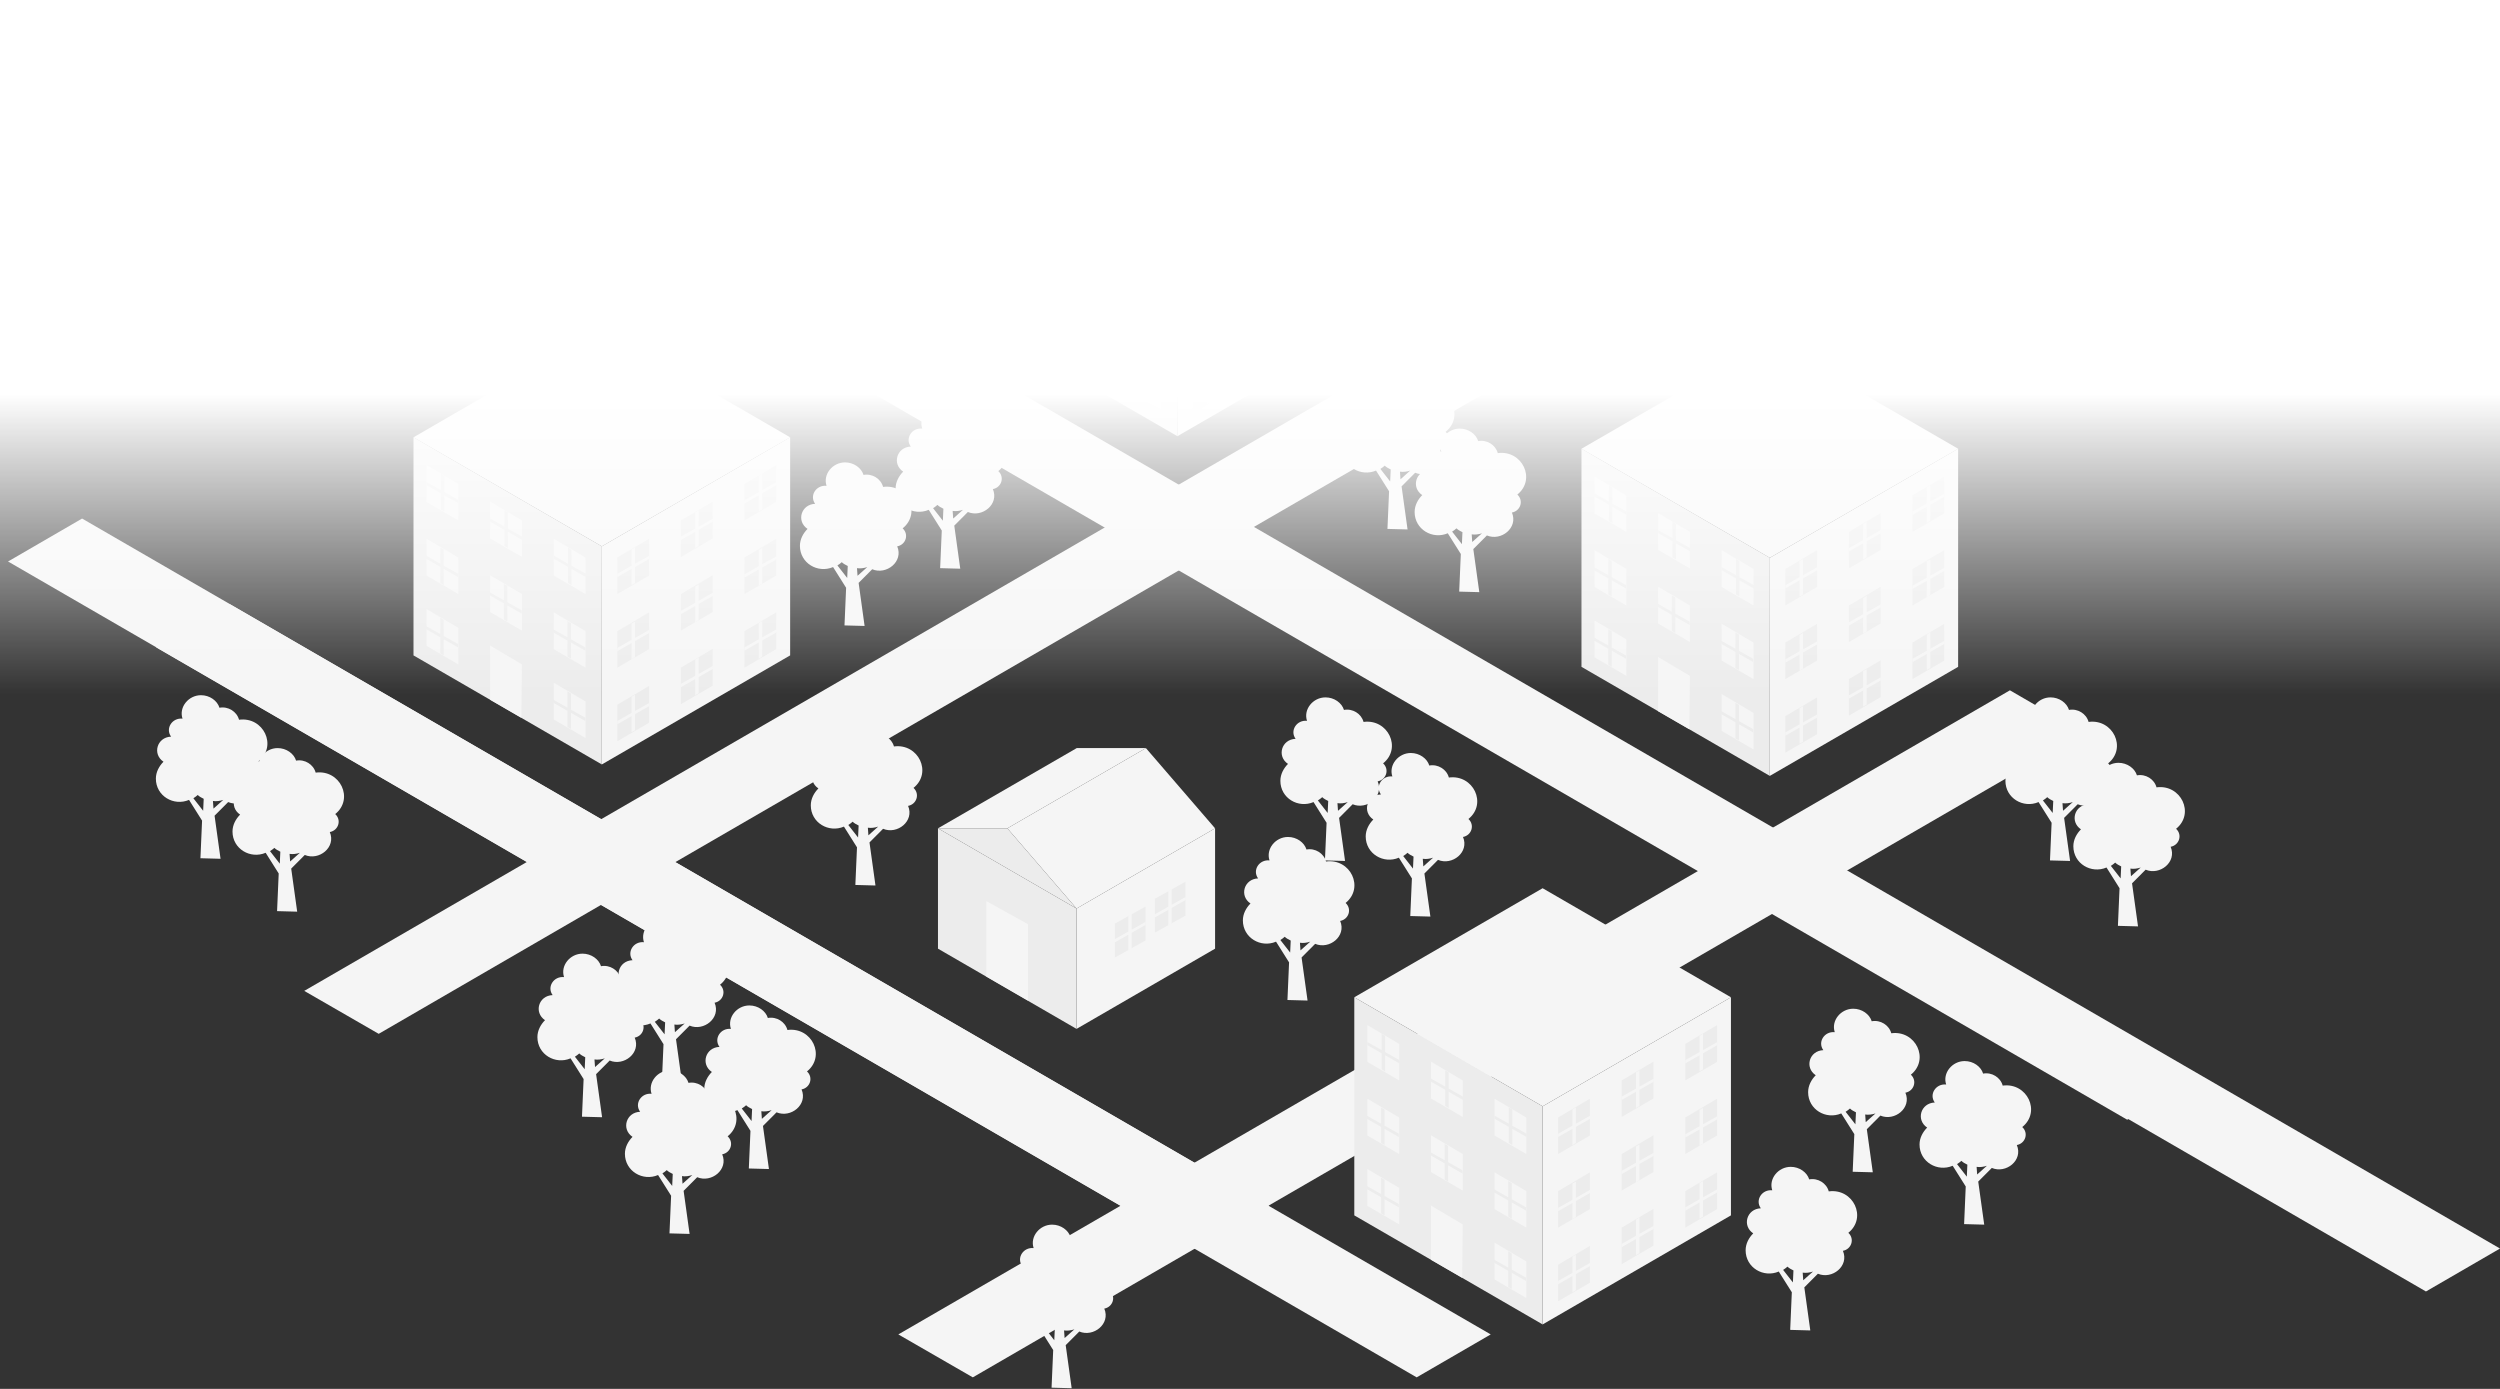 <svg width="1440" height="800" viewBox="0 0 1440 800" fill="none" xmlns="http://www.w3.org/2000/svg">
<rect x="0" y="0" width="1440" height="800" fill="#333333" stroke="none"/>
<path d="M218.136 595.487L175.238 570.753L346.091 471.818L388.743 496.552L218.136 595.487Z" fill="#F5F5F5"/>
<path d="M560.337 793.358L517.438 768.624L688.292 669.689L730.944 694.422L560.337 793.358Z" fill="#F5F5F5"/>
<path d="M713.933 298.682L671.281 323.416L1397.35 743.89L1440 719.156L713.933 298.682Z" fill="#F5F5F5"/>
<path d="M541.846 199.747L499.194 224.481L1225.26 644.955L1267.91 620.221L541.846 199.747Z" fill="#F5F5F5"/>
<path d="M132.586 348.15L89.934 372.883L816.001 793.357L858.653 768.624L132.586 348.15Z" fill="#F5F5F5"/>
<path d="M346.338 521.286L4.63 323.416L47.282 298.682L346.338 471.818L816.001 199.747L858.653 224.481L346.338 521.286Z" fill="#F5F5F5"/>
<path d="M688.046 719.156L346.338 521.286L388.99 496.552L688.046 669.688L1157.71 397.617L1200.36 422.351L688.046 719.156Z" fill="#F5F5F5"/>
<path d="M699.884 546.433L620.078 592.645V523.326L699.884 477.113V546.433Z" fill="#F5F5F5"/>
<path d="M540.272 546.433L620.078 592.645V523.326L540.272 477.113V546.433Z" fill="#ECECEC"/>
<path d="M699.884 477.114L620.078 523.326L580.232 477.114L660.039 430.901L699.884 477.114Z" fill="#F5F5F5"/>
<path d="M620.078 523.326L540.272 477.113H580.233L620.078 523.326Z" fill="#ECECEC"/>
<path d="M592.094 532.338L568.141 519.052V562.492L592.094 576.355V532.338Z" fill="#F5F5F5"/>
<path d="M642.189 531.991L659.808 522.171V541.696L642.189 551.516V531.991Z" fill="#ECECEC"/>
<path d="M649.904 536.585V527.486L651.862 526.33V535.485L659.923 530.952V532.685L651.862 537.269V546.317L649.904 547.473V538.382L641.843 542.967V541.118L649.904 536.585Z" fill="#F5F5F5"/>
<path d="M665.221 517.666L682.84 507.845V527.37L665.221 537.19V517.666Z" fill="#ECECEC"/>
<path d="M672.937 522.26V513.16L674.894 512.005V521.159L682.956 516.626V518.359L674.894 522.943V531.992L672.937 533.147V524.057L664.875 528.641V526.793L672.937 522.26Z" fill="#F5F5F5"/>
<path d="M580.233 477.114H540.272L620.193 430.901H660.039L580.233 477.114Z" fill="#F5F5F5"/>
<path d="M346.646 440.323V314.696L455.121 251.882V377.509L346.646 440.323Z" fill="#F5F5F5"/>
<path d="M238.171 251.882L346.646 314.696V440.323L238.171 377.509V251.882Z" fill="#ECECEC"/>
<path d="M428.824 278.735L447.138 267.9V289.099L428.824 299.778V278.735Z" fill="#ECECEC"/>
<path d="M263.998 278.735L245.685 267.9V289.099L263.998 299.778V278.735Z" fill="#F5F5F5"/>
<path d="M263.998 321.134L245.685 310.299V331.498L263.998 342.177V321.134Z" fill="#F5F5F5"/>
<path d="M263.998 361.649L245.685 350.813V372.013L263.998 382.691V361.649Z" fill="#F5F5F5"/>
<path d="M428.824 321.134L447.138 310.299V331.498L428.824 342.177V321.134Z" fill="#ECECEC"/>
<path d="M428.824 363.533L447.138 352.698V373.897L428.824 384.576V363.533Z" fill="#ECECEC"/>
<path d="M392.196 299.778L410.51 288.942V310.142L392.196 320.82V299.778Z" fill="#ECECEC"/>
<path d="M300.626 299.778L282.312 288.942V310.142L300.626 320.82V299.778Z" fill="#F5F5F5"/>
<path d="M300.626 342.177L282.312 331.341V352.541L300.626 363.219V342.177Z" fill="#F5F5F5"/>
<path d="M300.626 382.691L282.312 371.856V403.058L300.313 413.47L300.626 382.691Z" fill="#F5F5F5"/>
<path d="M392.196 342.177L410.51 331.341V352.541L392.196 363.219V342.177Z" fill="#ECECEC"/>
<path d="M392.196 384.576L410.51 373.74V394.94L392.196 405.618V384.576Z" fill="#ECECEC"/>
<path d="M355.568 321.134L373.882 310.299V331.498L355.568 342.177V321.134Z" fill="#ECECEC"/>
<path d="M363.803 325.835V316.508L365.803 315.324V324.707L374.038 320.061V321.837L365.803 326.536V335.81L363.803 336.995V327.677L355.568 332.376V330.481L363.803 325.835Z" fill="#F5F5F5"/>
<path d="M400.431 304.479V295.151L402.431 293.967V303.35L410.666 298.704V300.48L402.431 305.179V314.454L400.431 315.638V306.321L392.196 311.02V309.125L400.431 304.479Z" fill="#F5F5F5"/>
<path d="M437.059 283.436V274.109L439.059 272.925V282.308L447.294 277.662V279.438L439.059 284.137V293.411L437.059 294.595V285.278L428.824 289.977V288.082L437.059 283.436Z" fill="#F5F5F5"/>
<path d="M337.254 321.134L318.94 310.299V331.498L337.254 342.177V321.134Z" fill="#F5F5F5"/>
<path d="M337.254 363.533L318.94 352.698V373.897L337.254 384.576V363.533Z" fill="#F5F5F5"/>
<path d="M337.254 404.048L318.94 393.213V414.412L337.254 425.091V404.048Z" fill="#F5F5F5"/>
<path d="M355.568 363.533L373.882 352.698V373.897L355.568 384.576V363.533Z" fill="#ECECEC"/>
<path d="M329.175 325.835V316.508L327.175 315.324V324.707L318.94 320.061V321.837L327.175 326.536V335.81L329.175 336.995V327.677L337.411 332.376V330.481L329.175 325.835Z" fill="#ECECEC"/>
<path d="M328.862 368.234V358.907L326.862 357.723V367.106L318.627 362.46V364.236L326.862 368.935V378.209L328.862 379.394V370.076L337.098 374.775V372.881L328.862 368.234Z" fill="#ECECEC"/>
<path d="M328.862 408.749V399.422L326.862 398.238V407.621L318.627 402.974V404.751L326.862 409.45V418.724L328.862 419.908V410.591L337.098 415.29V413.395L328.862 408.749Z" fill="#ECECEC"/>
<path d="M292.548 304.479V295.151L290.548 293.967V303.35L282.313 298.704V300.48L290.548 305.179V314.454L292.548 315.638V306.321L300.783 311.02V309.125L292.548 304.479Z" fill="#ECECEC"/>
<path d="M292.235 346.878V337.551L290.235 336.366V345.749L281.999 341.103V342.879L290.235 347.579V356.853L292.235 358.037V348.72L300.47 353.419V351.524L292.235 346.878Z" fill="#ECECEC"/>
<path d="M255.92 283.436V274.109L253.92 272.925V282.308L245.685 277.662V279.438L253.92 284.137V293.411L255.92 294.595V285.278L264.155 289.977V288.082L255.92 283.436Z" fill="#ECECEC"/>
<path d="M255.607 325.835V316.508L253.607 315.324V324.707L245.372 320.061V321.837L253.607 326.536V335.81L255.607 336.995V327.677L263.842 332.376V330.481L255.607 325.835Z" fill="#ECECEC"/>
<path d="M255.607 366.35V357.023L253.607 355.839V365.222L245.372 360.575V362.352L253.607 367.051V376.325L255.607 377.509V368.192L263.842 372.891V370.996L255.607 366.35Z" fill="#ECECEC"/>
<path d="M363.803 368.548V359.221L365.803 358.037V367.42L374.038 362.774V364.55L365.803 369.249V378.524L363.803 379.708V370.39L355.568 375.089V373.195L363.803 368.548Z" fill="#F5F5F5"/>
<path d="M400.431 347.192V337.865L402.431 336.68V346.063L410.666 341.417V343.193L402.431 347.893V357.167L400.431 358.351V349.034L392.196 353.733V351.838L400.431 347.192Z" fill="#F5F5F5"/>
<path d="M437.059 326.149V316.822L439.059 315.638V325.021L447.294 320.375V322.151L439.059 326.85V336.124L437.059 337.309V327.991L428.824 332.69V330.796L437.059 326.149Z" fill="#F5F5F5"/>
<path d="M355.568 405.932L373.882 395.097V416.297L355.568 426.975V405.932Z" fill="#ECECEC"/>
<path d="M363.803 410.633V401.306L365.803 400.122V409.505L374.038 404.859V406.635L365.803 411.334V420.609L363.803 421.793V412.475L355.568 417.174V415.28L363.803 410.633Z" fill="#F5F5F5"/>
<path d="M400.431 389.277V379.95L402.431 378.766V388.149L410.666 383.502V385.279L402.431 389.978V399.252L400.431 400.436V391.119L392.196 395.818V393.923L400.431 389.277Z" fill="#F5F5F5"/>
<path d="M437.059 368.234V358.907L439.059 357.723V367.106L447.294 362.46V364.236L439.059 368.935V378.209L437.059 379.394V370.076L428.824 374.775V372.881L437.059 368.234Z" fill="#F5F5F5"/>
<path d="M346.646 314.696L238.171 251.882L346.646 189.069L455.12 251.882L346.646 314.696Z" fill="#F5F5F5"/>
<path d="M678.174 251.254V125.627L786.648 62.813V188.441L678.174 251.254Z" fill="#F5F5F5"/>
<path d="M569.699 62.813L678.174 125.627V251.254L569.699 188.441V62.813Z" fill="#ECECEC"/>
<path d="M760.351 89.666L778.665 78.831V100.03L760.351 110.709V89.666Z" fill="#ECECEC"/>
<path d="M595.526 89.666L577.212 78.831V100.03L595.526 110.709V89.666Z" fill="#F5F5F5"/>
<path d="M595.526 132.065L577.212 121.23V142.43L595.526 153.108V132.065Z" fill="#F5F5F5"/>
<path d="M595.526 172.58L577.212 161.745V182.944L595.526 193.623V172.58Z" fill="#F5F5F5"/>
<path d="M760.351 132.065L778.665 121.23V142.43L760.351 153.108V132.065Z" fill="#ECECEC"/>
<path d="M760.351 174.465L778.665 163.629V184.829L760.351 195.507V174.465Z" fill="#ECECEC"/>
<path d="M723.724 110.709L742.038 99.873V121.073L723.724 131.751V110.709Z" fill="#ECECEC"/>
<path d="M632.154 110.709L613.84 99.873V121.073L632.154 131.751V110.709Z" fill="#F5F5F5"/>
<path d="M632.154 153.108L613.84 142.273V163.472L632.154 174.151V153.108Z" fill="#F5F5F5"/>
<path d="M632.154 193.623L613.84 182.787V213.99L631.841 224.401L632.154 193.623Z" fill="#F5F5F5"/>
<path d="M723.724 153.108L742.038 142.273V163.472L723.724 174.151V153.108Z" fill="#ECECEC"/>
<path d="M723.724 195.507L742.038 184.672V205.871L723.724 216.55V195.507Z" fill="#ECECEC"/>
<path d="M687.096 132.065L705.41 121.23V142.43L687.096 153.108V132.065Z" fill="#ECECEC"/>
<path d="M695.331 136.767V127.439L697.331 126.255V135.638L705.566 130.992V132.768L697.331 137.467V146.742L695.331 147.926V138.608L687.096 143.307V141.413L695.331 136.767Z" fill="#F5F5F5"/>
<path d="M731.959 115.41V106.083L733.959 104.899V114.282L742.194 109.635V111.412L733.959 116.111V125.385L731.959 126.569V117.252L723.724 121.951V120.056L731.959 115.41Z" fill="#F5F5F5"/>
<path d="M768.587 94.368V85.04L770.587 83.856V93.239L778.822 88.593V90.369L770.587 95.068V104.343L768.587 105.527V96.209L760.352 100.908V99.014L768.587 94.368Z" fill="#F5F5F5"/>
<path d="M668.782 132.065L650.468 121.23V142.43L668.782 153.108V132.065Z" fill="#F5F5F5"/>
<path d="M668.782 174.465L650.468 163.629V184.829L668.782 195.507V174.465Z" fill="#F5F5F5"/>
<path d="M668.782 214.979L650.468 204.144V225.344L668.782 236.022V214.979Z" fill="#F5F5F5"/>
<path d="M687.096 174.465L705.41 163.629V184.829L687.096 195.507V174.465Z" fill="#ECECEC"/>
<path d="M660.703 136.767V127.439L658.703 126.255V135.638L650.468 130.992V132.768L658.703 137.467V146.742L660.703 147.926V138.608L668.938 143.307V141.413L660.703 136.767Z" fill="#ECECEC"/>
<path d="M660.39 179.166V169.838L658.39 168.654V178.037L650.155 173.391V175.167L658.39 179.866V189.141L660.39 190.325V181.008L668.625 185.707V183.812L660.39 179.166Z" fill="#ECECEC"/>
<path d="M660.39 219.68V210.353L658.39 209.169V218.552L650.155 213.906V215.682L658.39 220.381V229.656L660.39 230.84V221.522L668.625 226.221V224.327L660.39 219.68Z" fill="#ECECEC"/>
<path d="M624.075 115.41V106.083L622.075 104.899V114.282L613.84 109.635V111.412L622.075 116.111V125.385L624.075 126.569V117.252L632.311 121.951V120.056L624.075 115.41Z" fill="#ECECEC"/>
<path d="M623.762 157.809V148.482L621.762 147.298V156.681L613.527 152.034V153.811L621.762 158.51V167.784L623.762 168.968V159.651L631.998 164.35V162.455L623.762 157.809Z" fill="#ECECEC"/>
<path d="M587.448 94.368V85.04L585.448 83.856V93.239L577.213 88.593V90.369L585.448 95.068V104.343L587.448 105.527V96.209L595.683 100.908V99.014L587.448 94.368Z" fill="#ECECEC"/>
<path d="M587.134 136.767V127.439L585.134 126.255V135.638L576.899 130.992V132.768L585.134 137.467V146.742L587.134 147.926V138.608L595.37 143.307V141.413L587.134 136.767Z" fill="#ECECEC"/>
<path d="M587.134 177.281V167.954L585.134 166.77V176.153L576.899 171.507V173.283L585.134 177.982V187.256L587.134 188.441V179.123L595.37 183.822V181.928L587.134 177.281Z" fill="#ECECEC"/>
<path d="M695.331 179.48V170.153L697.331 168.968V178.351L705.566 173.705V175.481L697.331 180.18V189.455L695.331 190.639V181.322L687.096 186.021V184.126L695.331 179.48Z" fill="#F5F5F5"/>
<path d="M731.959 158.123V148.796L733.959 147.612V156.995L742.194 152.349V154.125L733.959 158.824V168.098L731.959 169.282V159.965L723.724 164.664V162.769L731.959 158.123Z" fill="#F5F5F5"/>
<path d="M768.587 137.081V127.753L770.587 126.569V135.952L778.822 131.306V133.082L770.587 137.781V147.056L768.587 148.24V138.922L760.352 143.622V141.727L768.587 137.081Z" fill="#F5F5F5"/>
<path d="M687.096 216.864L705.41 206.028V227.228L687.096 237.906V216.864Z" fill="#ECECEC"/>
<path d="M695.331 221.565V212.238L697.331 211.053V220.436L705.566 215.79V217.567L697.331 222.266V231.54L695.331 232.724V223.407L687.096 228.106V226.211L695.331 221.565Z" fill="#F5F5F5"/>
<path d="M731.959 200.208V190.881L733.959 189.697V199.08L742.194 194.434V196.21L733.959 200.909V210.183L731.959 211.368V202.05L723.724 206.749V204.855L731.959 200.208Z" fill="#F5F5F5"/>
<path d="M768.587 179.166V169.838L770.587 168.654V178.037L778.822 173.391V175.167L770.587 179.866V189.141L768.587 190.325V181.008L760.352 185.707V183.812L768.587 179.166Z" fill="#F5F5F5"/>
<path d="M678.174 125.627L569.699 62.813L678.174 0L786.648 62.813L678.174 125.627Z" fill="#F5F5F5"/>
<path d="M1019.41 446.918V321.291L1127.88 258.478V384.105L1019.41 446.918Z" fill="#F5F5F5"/>
<path d="M910.933 258.478L1019.41 321.291V446.918L910.933 384.105V258.478Z" fill="#ECECEC"/>
<path d="M1101.59 285.331L1119.9 274.495V295.695L1101.59 306.373V285.331Z" fill="#ECECEC"/>
<path d="M936.76 285.331L918.446 274.495V295.695L936.76 306.373V285.331Z" fill="#F5F5F5"/>
<path d="M936.76 327.73L918.446 316.894V338.094L936.76 348.772V327.73Z" fill="#F5F5F5"/>
<path d="M936.76 368.245L918.446 357.409V378.609L936.76 389.287V368.245Z" fill="#F5F5F5"/>
<path d="M1101.59 327.73L1119.9 316.894V338.094L1101.59 348.772V327.73Z" fill="#ECECEC"/>
<path d="M1101.59 370.129L1119.9 359.294V380.493L1101.59 391.171V370.129Z" fill="#ECECEC"/>
<path d="M1064.96 306.373L1083.27 295.538V316.737L1064.96 327.416V306.373Z" fill="#ECECEC"/>
<path d="M973.388 306.373L955.074 295.538V316.737L973.388 327.416V306.373Z" fill="#F5F5F5"/>
<path d="M973.388 348.772L955.074 337.937V359.136L973.388 369.815V348.772Z" fill="#F5F5F5"/>
<path d="M973.388 389.287L955.074 378.452V409.654L973.075 420.066L973.388 389.287Z" fill="#F5F5F5"/>
<path d="M1064.96 348.772L1083.27 337.937V359.136L1064.96 369.815V348.772Z" fill="#ECECEC"/>
<path d="M1064.96 391.171L1083.27 380.336V401.536L1064.96 412.214V391.171Z" fill="#ECECEC"/>
<path d="M1028.33 327.73L1046.64 316.894V338.094L1028.33 348.772V327.73Z" fill="#ECECEC"/>
<path d="M1036.56 332.431V323.104L1038.56 321.919V331.302L1046.8 326.656V328.432L1038.56 333.132V342.406L1036.56 343.59V334.273L1028.33 338.972V337.077L1036.56 332.431Z" fill="#F5F5F5"/>
<path d="M1073.19 311.074V301.747L1075.19 300.563V309.946L1083.43 305.3V307.076L1075.19 311.775V321.049L1073.19 322.234V312.916L1064.96 317.615V315.72L1073.19 311.074Z" fill="#F5F5F5"/>
<path d="M1109.82 290.032V280.705L1111.82 279.52V288.903L1120.05 284.257V286.033L1111.82 290.732V300.007L1109.82 301.191V291.874L1101.58 296.573V294.678L1109.82 290.032Z" fill="#F5F5F5"/>
<path d="M1010.02 327.73L991.702 316.894V338.094L1010.02 348.772V327.73Z" fill="#F5F5F5"/>
<path d="M1010.02 370.129L991.702 359.294V380.493L1010.02 391.171V370.129Z" fill="#F5F5F5"/>
<path d="M1010.02 410.644L991.702 399.808V421.008L1010.02 431.686V410.644Z" fill="#F5F5F5"/>
<path d="M1028.33 370.129L1046.64 359.294V380.493L1028.33 391.171V370.129Z" fill="#ECECEC"/>
<path d="M1001.94 332.431V323.104L999.937 321.919V331.302L991.701 326.656V328.432L999.937 333.132V342.406L1001.94 343.59V334.273L1010.17 338.972V337.077L1001.94 332.431Z" fill="#ECECEC"/>
<path d="M1001.62 374.83V365.503L999.624 364.318V373.701L991.388 369.055V370.832L999.624 375.531V384.805L1001.62 385.989V376.672L1009.86 381.371V379.476L1001.62 374.83Z" fill="#ECECEC"/>
<path d="M1001.62 415.345V406.018L999.624 404.833V414.216L991.388 409.57V411.346L999.624 416.045V425.32L1001.62 426.504V417.187L1009.86 421.886V419.991L1001.62 415.345Z" fill="#ECECEC"/>
<path d="M965.309 311.074V301.747L963.309 300.563V309.946L955.074 305.3V307.076L963.309 311.775V321.049L965.309 322.234V312.916L973.544 317.615V315.72L965.309 311.074Z" fill="#ECECEC"/>
<path d="M964.996 353.473V344.146L962.996 342.962V352.345L954.761 347.699V349.475L962.996 354.174V363.448L964.996 364.633V355.315L973.231 360.014V358.12L964.996 353.473Z" fill="#ECECEC"/>
<path d="M928.681 290.032V280.705L926.681 279.52V288.903L918.446 284.257V286.033L926.681 290.732V300.007L928.681 301.191V291.874L936.917 296.573V294.678L928.681 290.032Z" fill="#ECECEC"/>
<path d="M928.368 332.431V323.104L926.368 321.919V331.302L918.133 326.656V328.432L926.368 333.132V342.406L928.368 343.59V334.273L936.604 338.972V337.077L928.368 332.431Z" fill="#ECECEC"/>
<path d="M928.368 372.946V363.618L926.368 362.434V371.817L918.133 367.171V368.947L926.368 373.646V382.921L928.368 384.105V374.787L936.604 379.487V377.592L928.368 372.946Z" fill="#ECECEC"/>
<path d="M1036.56 375.144V365.817L1038.56 364.633V374.016L1046.8 369.369V371.146L1038.56 375.845V385.119L1036.56 386.303V376.986L1028.33 381.685V379.79L1036.56 375.144Z" fill="#F5F5F5"/>
<path d="M1073.19 353.787V344.46L1075.19 343.276V352.659L1083.43 348.013V349.789L1075.19 354.488V363.762L1073.19 364.947V355.629L1064.96 360.328V358.434L1073.19 353.787Z" fill="#F5F5F5"/>
<path d="M1109.82 332.745V323.418L1111.82 322.234V331.617L1120.05 326.97V328.747L1111.82 333.446V342.72L1109.82 343.904V334.587L1101.58 339.286V337.391L1109.82 332.745Z" fill="#F5F5F5"/>
<path d="M1028.33 412.528L1046.64 401.693V422.892L1028.33 433.57V412.528Z" fill="#ECECEC"/>
<path d="M1036.56 417.229V407.902L1038.56 406.718V416.101L1046.8 411.455V413.231L1038.56 417.93V427.204L1036.56 428.388V419.071L1028.33 423.77V421.875L1036.56 417.229Z" fill="#F5F5F5"/>
<path d="M1073.19 395.872V386.545L1075.19 385.361V394.744L1083.43 390.098V391.874L1075.19 396.573V405.848L1073.19 407.032V397.714L1064.96 402.413V400.519L1073.19 395.872Z" fill="#F5F5F5"/>
<path d="M1109.82 374.83V365.503L1111.82 364.318V373.701L1120.05 369.055V370.832L1111.82 375.531V384.805L1109.82 385.989V376.672L1101.58 381.371V379.476L1109.82 374.83Z" fill="#F5F5F5"/>
<path d="M1019.41 321.291L910.934 258.478L1019.41 195.664L1127.88 258.478L1019.41 321.291Z" fill="#F5F5F5"/>
<path d="M888.549 762.87V637.243L997.023 574.43V700.057L888.549 762.87Z" fill="#F5F5F5"/>
<path d="M780.074 574.43L888.549 637.243V762.87L780.074 700.057V574.43Z" fill="#ECECEC"/>
<path d="M970.726 601.283L989.04 590.447V611.647L970.726 622.325V601.283Z" fill="#ECECEC"/>
<path d="M805.901 601.283L787.587 590.447V611.647L805.901 622.325V601.283Z" fill="#F5F5F5"/>
<path d="M805.901 643.682L787.587 632.846V654.046L805.901 664.724V643.682Z" fill="#F5F5F5"/>
<path d="M805.901 684.196L787.587 673.361V694.561L805.901 705.239V684.196Z" fill="#F5F5F5"/>
<path d="M970.726 643.682L989.04 632.846V654.046L970.726 664.724V643.682Z" fill="#ECECEC"/>
<path d="M970.726 686.081L989.04 675.245V696.445L970.726 707.123V686.081Z" fill="#ECECEC"/>
<path d="M934.098 622.325L952.412 611.49V632.689L934.098 643.368V622.325Z" fill="#ECECEC"/>
<path d="M842.529 622.325L824.215 611.49V632.689L842.529 643.368V622.325Z" fill="#F5F5F5"/>
<path d="M842.529 664.724L824.215 653.889V675.088L842.529 685.767V664.724Z" fill="#F5F5F5"/>
<path d="M842.529 705.239L824.215 694.404V725.606L842.216 736.018L842.529 705.239Z" fill="#F5F5F5"/>
<path d="M934.098 664.724L952.412 653.889V675.088L934.098 685.767V664.724Z" fill="#ECECEC"/>
<path d="M934.098 707.123L952.412 696.288V717.487L934.098 728.166V707.123Z" fill="#ECECEC"/>
<path d="M897.471 643.682L915.785 632.846V654.046L897.471 664.724V643.682Z" fill="#ECECEC"/>
<path d="M905.706 648.383V639.056L907.706 637.871V647.254L915.941 642.608V644.384L907.706 649.083V658.358L905.706 659.542V650.225L897.471 654.924V653.029L905.706 648.383Z" fill="#F5F5F5"/>
<path d="M942.334 627.026V617.699L944.334 616.515V625.898L952.569 621.252V623.028L944.334 627.727V637.001L942.334 638.185V628.868L934.099 633.567V631.672L942.334 627.026Z" fill="#F5F5F5"/>
<path d="M978.961 605.984V596.656L980.961 595.472V604.855L989.196 600.209V601.985L980.961 606.684V615.959L978.961 617.143V607.825L970.726 612.524V610.63L978.961 605.984Z" fill="#F5F5F5"/>
<path d="M879.157 643.682L860.843 632.846V654.046L879.157 664.724V643.682Z" fill="#F5F5F5"/>
<path d="M879.157 686.081L860.843 675.245V696.445L879.157 707.123V686.081Z" fill="#F5F5F5"/>
<path d="M879.157 726.595L860.843 715.76V736.96L879.157 747.638V726.595Z" fill="#F5F5F5"/>
<path d="M897.471 686.081L915.785 675.245V696.445L897.471 707.123V686.081Z" fill="#ECECEC"/>
<path d="M871.078 648.383V639.056L869.078 637.871V647.254L860.843 642.608V644.384L869.078 649.083V658.358L871.078 659.542V650.225L879.313 654.924V653.029L871.078 648.383Z" fill="#ECECEC"/>
<path d="M870.765 690.782V681.455L868.765 680.271V689.654L860.53 685.007V686.784L868.765 691.483V700.757L870.765 701.941V692.624L879 697.323V695.428L870.765 690.782Z" fill="#ECECEC"/>
<path d="M870.765 731.297V721.97L868.765 720.785V730.168L860.53 725.522V727.298L868.765 731.997V741.272L870.765 742.456V733.139L879 737.838V735.943L870.765 731.297Z" fill="#ECECEC"/>
<path d="M834.45 627.026V617.699L832.45 616.515V625.898L824.215 621.252V623.028L832.45 627.727V637.001L834.45 638.185V628.868L842.686 633.567V631.672L834.45 627.026Z" fill="#ECECEC"/>
<path d="M834.137 669.425V660.098L832.137 658.914V668.297L823.902 663.651V665.427L832.137 670.126V679.401L834.137 680.585V671.267L842.373 675.966V674.072L834.137 669.425Z" fill="#ECECEC"/>
<path d="M797.822 605.984V596.656L795.822 595.472V604.855L787.587 600.209V601.985L795.822 606.684V615.959L797.822 617.143V607.825L806.058 612.524V610.63L797.822 605.984Z" fill="#ECECEC"/>
<path d="M797.509 648.383V639.056L795.509 637.871V647.254L787.274 642.608V644.384L795.509 649.083V658.358L797.509 659.542V650.225L805.745 654.924V653.029L797.509 648.383Z" fill="#ECECEC"/>
<path d="M797.509 688.898V679.57L795.509 678.386V687.769L787.274 683.123V684.899L795.509 689.598V698.873L797.509 700.057V690.74L805.745 695.439V693.544L797.509 688.898Z" fill="#ECECEC"/>
<path d="M905.706 691.096V681.769L907.706 680.585V689.968L915.941 685.321V687.098L907.706 691.797V701.071L905.706 702.255V692.938L897.471 697.637V695.742L905.706 691.096Z" fill="#F5F5F5"/>
<path d="M942.334 669.739V660.412L944.334 659.228V668.611L952.569 663.965V665.741L944.334 670.44V679.715L942.334 680.899V671.581L934.099 676.28V674.386L942.334 669.739Z" fill="#F5F5F5"/>
<path d="M978.961 648.697V639.37L980.961 638.186V647.569L989.196 642.922V644.699L980.961 649.398V658.672L978.961 659.856V650.539L970.726 655.238V653.343L978.961 648.697Z" fill="#F5F5F5"/>
<path d="M897.471 728.48L915.785 717.645V738.844L897.471 749.522V728.48Z" fill="#ECECEC"/>
<path d="M905.706 733.181V723.854L907.706 722.67V732.053L915.941 727.406V729.183L907.706 733.882V743.156L905.706 744.34V735.023L897.471 739.722V737.827L905.706 733.181Z" fill="#F5F5F5"/>
<path d="M942.334 711.824V702.497L944.334 701.313V710.696L952.569 706.05V707.826L944.334 712.525V721.8L942.334 722.984V713.666L934.099 718.365V716.471L942.334 711.824Z" fill="#F5F5F5"/>
<path d="M978.961 690.782V681.455L980.961 680.271V689.654L989.196 685.007V686.784L980.961 691.483V700.757L978.961 701.941V692.624L970.726 697.323V695.428L978.961 690.782Z" fill="#F5F5F5"/>
<path d="M888.549 637.243L780.074 574.43L888.549 511.616L997.023 574.43L888.549 637.243Z" fill="#F5F5F5"/>
<path fill-rule="evenodd" clip-rule="evenodd" d="M531.193 246.857C529.002 240.262 534.637 233.352 541.837 233.352C546.846 233.352 551.229 236.493 552.481 240.576C557.49 239.634 562.499 242.774 563.751 247.485C577.839 245.601 585.978 262.56 575.021 271.354C578.778 274.809 576.9 280.776 571.891 281.719C575.648 290.512 565.63 298.364 557.49 294.909L549.664 302.761L553.107 327.572L541.524 327.258L542.463 305.588L534.95 293.653C526.184 297.422 515.854 291.455 515.854 281.405C515.854 277.636 517.732 274.181 520.236 271.668C513.662 267.271 516.48 257.535 524.619 257.221C521.175 252.51 525.245 246.229 531.193 246.857ZM554.673 293.653C552.794 294.281 550.603 294.595 548.725 294.281L549.038 298.678L554.673 293.653ZM543.403 293.025C542.15 292.397 540.898 291.769 539.959 290.827C539.333 291.455 538.394 292.083 537.455 292.711L543.09 299.935L543.403 293.025Z" fill="#F5F5F5"/>
<path fill-rule="evenodd" clip-rule="evenodd" d="M752.838 415.197C750.647 408.602 756.282 401.693 763.482 401.693C768.491 401.693 772.874 404.833 774.126 408.916C779.135 407.974 784.144 411.115 785.396 415.826C799.484 413.941 807.623 430.901 796.666 439.695C800.423 443.149 798.545 449.117 793.536 450.059C797.293 458.853 787.275 466.704 779.135 463.25L771.309 471.101L774.752 495.913L763.169 495.599L764.108 473.928L756.595 461.993C747.829 465.762 737.499 459.795 737.499 449.745C737.499 445.976 739.377 442.521 741.881 440.009C735.307 435.612 738.125 425.876 746.264 425.562C742.821 420.851 746.89 414.569 752.838 415.197ZM776.318 461.993C774.439 462.622 772.248 462.936 770.37 462.622L770.683 467.019L776.318 461.993ZM765.048 461.365C763.795 460.737 762.543 460.109 761.604 459.167C760.978 459.795 760.039 460.423 759.1 461.051L764.735 468.275L765.048 461.365Z" fill="#F5F5F5"/>
<path fill-rule="evenodd" clip-rule="evenodd" d="M788.84 224.244C786.648 217.649 792.283 210.739 799.484 210.739C804.493 210.739 808.876 213.88 810.128 217.963C815.137 217.021 820.146 220.161 821.398 224.872C835.485 222.988 843.625 239.948 832.668 248.741C836.425 252.196 834.546 258.163 829.537 259.106C833.294 267.9 823.276 275.751 815.137 272.297L807.31 280.148L810.754 304.96L799.171 304.645L800.11 282.975L792.597 271.04C783.831 274.809 773.5 268.842 773.5 258.792C773.5 255.023 775.378 251.568 777.883 249.056C771.309 244.659 774.126 234.922 782.266 234.608C778.822 229.897 782.892 223.616 788.84 224.244ZM812.319 271.04C810.441 271.668 808.249 271.982 806.371 271.668L806.684 276.065L812.319 271.04ZM801.049 270.412C799.797 269.784 798.545 269.156 797.605 268.214C796.979 268.842 796.04 269.47 795.101 270.098L800.736 277.322L801.049 270.412Z" fill="#F5F5F5"/>
<path fill-rule="evenodd" clip-rule="evenodd" d="M1170.46 415.197C1168.27 408.602 1173.9 401.693 1181.1 401.693C1186.11 401.693 1190.49 404.833 1191.74 408.916C1196.75 407.974 1201.76 411.115 1203.02 415.826C1217.1 413.941 1225.24 430.901 1214.29 439.695C1218.04 443.149 1216.16 449.117 1211.15 450.059C1214.91 458.853 1204.89 466.704 1196.75 463.25L1188.93 471.101L1192.37 495.913L1180.79 495.599L1181.73 473.928L1174.21 461.993C1165.45 465.762 1155.12 459.795 1155.12 449.745C1155.12 445.976 1157 442.521 1159.5 440.009C1152.93 435.612 1155.74 425.876 1163.88 425.562C1160.44 420.851 1164.51 414.569 1170.46 415.197ZM1193.94 461.993C1192.06 462.622 1189.87 462.936 1187.99 462.622L1188.3 467.019L1193.94 461.993ZM1182.67 461.365C1181.41 460.737 1180.16 460.109 1179.22 459.167C1178.6 459.795 1177.66 460.423 1176.72 461.051L1182.35 468.275L1182.67 461.365Z" fill="#F5F5F5"/>
<path fill-rule="evenodd" clip-rule="evenodd" d="M1120.99 624.68C1118.8 618.085 1124.44 611.176 1131.64 611.176C1136.65 611.176 1141.03 614.316 1142.28 618.399C1147.29 617.457 1152.3 620.598 1153.55 625.309C1167.64 623.424 1175.78 640.384 1164.82 649.178C1168.58 652.632 1166.7 658.6 1161.69 659.542C1165.45 668.336 1155.43 676.188 1147.29 672.733L1139.46 680.584L1142.91 705.396L1131.33 705.082L1132.26 683.411L1124.75 671.477C1115.99 675.245 1105.65 669.278 1105.65 659.228C1105.65 655.459 1107.53 652.004 1110.04 649.492C1103.46 645.095 1106.28 635.359 1114.42 635.045C1110.98 630.334 1115.05 624.052 1120.99 624.68ZM1144.47 671.477C1142.6 672.105 1140.4 672.419 1138.53 672.105L1138.84 676.502L1144.47 671.477ZM1133.2 670.848C1131.95 670.22 1130.7 669.592 1129.76 668.65C1129.13 669.278 1128.19 669.906 1127.26 670.534L1132.89 677.758L1133.2 670.848Z" fill="#F5F5F5"/>
<path fill-rule="evenodd" clip-rule="evenodd" d="M1020.82 685.61C1018.62 679.014 1024.26 672.105 1031.46 672.105C1036.47 672.105 1040.85 675.245 1042.1 679.328C1047.11 678.386 1052.12 681.527 1053.37 686.238C1067.46 684.353 1075.6 701.313 1064.64 710.107C1068.4 713.562 1066.52 719.529 1061.51 720.471C1065.27 729.265 1055.25 737.117 1047.11 733.662L1039.29 741.514L1042.73 766.325L1031.15 766.011L1032.09 744.34L1024.57 732.406C1015.81 736.175 1005.48 730.207 1005.48 720.157C1005.48 716.388 1007.35 712.934 1009.86 710.421C1003.28 706.024 1006.1 696.288 1014.24 695.974C1010.8 691.263 1014.87 684.982 1020.82 685.61ZM1044.3 732.406C1042.42 733.034 1040.23 733.348 1038.35 733.034L1038.66 737.431L1044.3 732.406ZM1033.03 731.778C1031.77 731.149 1030.52 730.521 1029.58 729.579C1028.96 730.207 1028.02 730.835 1027.08 731.464L1032.71 738.687L1033.03 731.778Z" fill="#F5F5F5"/>
<path fill-rule="evenodd" clip-rule="evenodd" d="M595.37 718.901C593.179 712.305 598.814 705.396 606.014 705.396C611.023 705.396 615.406 708.537 616.658 712.619C621.667 711.677 626.676 714.818 627.928 719.529C642.016 717.645 650.155 734.604 639.198 743.398C642.955 746.853 641.077 752.82 636.068 753.762C639.824 762.556 629.806 770.408 621.667 766.953L613.841 774.805L617.284 799.616L605.701 799.302L606.64 777.631L599.127 765.697C590.361 769.466 580.03 763.498 580.03 753.448C580.03 749.679 581.909 746.225 584.413 743.712C577.839 739.315 580.656 729.579 588.796 729.265C585.352 724.554 589.422 718.273 595.37 718.901ZM618.849 765.697C616.971 766.325 614.78 766.639 612.901 766.325L613.214 770.722L618.849 765.697ZM607.579 765.069C606.327 764.441 605.075 763.812 604.136 762.87C603.51 763.498 602.57 764.127 601.631 764.755L607.266 771.978L607.579 765.069Z" fill="#F5F5F5"/>
<path fill-rule="evenodd" clip-rule="evenodd" d="M370.908 542.709C368.716 536.113 374.351 529.204 381.552 529.204C386.561 529.204 390.943 532.345 392.196 536.428C397.205 535.485 402.213 538.626 403.466 543.337C417.553 541.453 425.693 558.412 414.736 567.206C418.492 570.661 416.614 576.628 411.605 577.57C415.362 586.364 405.344 594.216 397.205 590.761L389.378 598.613L392.822 623.424L381.239 623.11L382.178 601.44L374.664 589.505C365.899 593.274 355.568 587.306 355.568 577.256C355.568 573.488 357.446 570.033 359.951 567.52C353.376 563.123 356.194 553.387 364.333 553.073C360.89 548.362 364.96 542.081 370.908 542.709ZM394.387 589.505C392.509 590.133 390.317 590.447 388.439 590.133L388.752 594.53L394.387 589.505ZM383.117 588.877C381.865 588.249 380.612 587.621 379.673 586.678C379.047 587.306 378.108 587.935 377.169 588.563L382.804 595.786L383.117 588.877Z" fill="#F5F5F5"/>
<path fill-rule="evenodd" clip-rule="evenodd" d="M482.356 429.33C480.165 422.735 485.8 415.826 493 415.826C498.009 415.826 502.392 418.966 503.644 423.049C508.653 422.107 513.662 425.248 514.914 429.959C529.002 428.074 537.142 445.034 526.185 453.828C529.941 457.282 528.063 463.25 523.054 464.192C526.811 472.986 516.793 480.838 508.653 477.383L500.827 485.235L504.27 510.046L492.687 509.732L493.627 488.061L486.113 476.127C477.348 479.895 467.017 473.928 467.017 463.878C467.017 460.109 468.895 456.654 471.399 454.142C464.825 449.745 467.643 440.009 475.782 439.695C472.339 434.984 476.408 428.702 482.356 429.33ZM505.836 476.127C503.957 476.755 501.766 477.069 499.888 476.755L500.201 481.152L505.836 476.127ZM494.566 475.498C493.313 474.87 492.061 474.242 491.122 473.3C490.496 473.928 489.557 474.556 488.618 475.184L494.253 482.408L494.566 475.498Z" fill="#F5F5F5"/>
<path fill-rule="evenodd" clip-rule="evenodd" d="M476.095 279.834C473.904 273.239 479.539 266.329 486.739 266.329C491.748 266.329 496.131 269.47 497.383 273.553C502.392 272.611 507.401 275.751 508.653 280.462C522.741 278.578 530.88 295.538 519.923 304.332C523.68 307.786 521.802 313.754 516.793 314.696C520.549 323.49 510.532 331.341 502.392 327.887L494.566 335.738L498.009 360.55L486.426 360.236L487.365 338.565L479.852 326.63C471.086 330.399 460.755 324.432 460.755 314.382C460.755 310.613 462.634 307.158 465.138 304.646C458.564 300.249 461.381 290.513 469.521 290.198C466.077 285.487 470.147 279.206 476.095 279.834ZM499.575 326.63C497.696 327.258 495.505 327.573 493.626 327.258L493.939 331.655L499.575 326.63ZM488.304 326.002C487.052 325.374 485.8 324.746 484.861 323.804C484.235 324.432 483.296 325.06 482.356 325.688L487.991 332.912L488.304 326.002Z" fill="#F5F5F5"/>
<path fill-rule="evenodd" clip-rule="evenodd" d="M801.988 447.232C799.797 440.637 805.432 433.727 812.632 433.727C817.641 433.727 822.024 436.868 823.276 440.951C828.285 440.009 833.294 443.149 834.546 447.86C848.634 445.976 856.773 462.936 845.816 471.73C849.573 475.184 847.695 481.152 842.686 482.094C846.442 490.888 836.425 498.739 828.285 495.285L820.459 503.136L823.902 527.948L812.319 527.634L813.258 505.963L805.745 494.028C796.979 497.797 786.648 491.83 786.648 481.78C786.648 478.011 788.527 474.556 791.031 472.044C784.457 467.647 787.275 457.911 795.414 457.597C791.97 452.886 796.04 446.604 801.988 447.232ZM825.468 494.028C823.589 494.657 821.398 494.971 819.52 494.657L819.833 499.053L825.468 494.028ZM814.198 493.4C812.945 492.772 811.693 492.144 810.754 491.202C810.128 491.83 809.189 492.458 808.249 493.086L813.884 500.31L814.198 493.4Z" fill="#F5F5F5"/>
<path fill-rule="evenodd" clip-rule="evenodd" d="M731.237 495.599C729.046 489.003 734.681 482.094 741.881 482.094C746.89 482.094 751.273 485.234 752.525 489.317C757.534 488.375 762.543 491.516 763.795 496.227C777.883 494.342 786.022 511.302 775.065 520.096C778.822 523.551 776.944 529.518 771.935 530.46C775.691 539.254 765.674 547.106 757.534 543.651L749.708 551.503L753.151 576.314L741.568 576L742.507 554.329L734.994 542.395C726.228 546.164 715.897 540.196 715.897 530.146C715.897 526.377 717.776 522.923 720.28 520.41C713.706 516.013 716.524 506.277 724.663 505.963C721.219 501.252 725.289 494.971 731.237 495.599ZM754.717 542.395C752.838 543.023 750.647 543.337 748.769 543.023L749.082 547.42L754.717 542.395ZM743.447 541.767C742.194 541.138 740.942 540.51 740.003 539.568C739.377 540.196 738.438 540.824 737.498 541.453L743.133 548.676L743.447 541.767Z" fill="#F5F5F5"/>
<path fill-rule="evenodd" clip-rule="evenodd" d="M1056.82 594.53C1054.63 587.935 1060.26 581.025 1067.46 581.025C1072.47 581.025 1076.85 584.166 1078.11 588.249C1083.11 587.306 1088.12 590.447 1089.38 595.158C1103.46 593.274 1111.6 610.233 1100.65 619.027C1104.4 622.482 1102.52 628.449 1097.51 629.392C1101.27 638.185 1091.25 646.037 1083.11 642.582L1075.29 650.434L1078.73 675.245L1067.15 674.931L1068.09 653.261L1060.57 641.326C1051.81 645.095 1041.48 639.128 1041.48 629.077C1041.48 625.309 1043.36 621.854 1045.86 619.341C1039.29 614.944 1042.1 605.208 1050.24 604.894C1046.8 600.183 1050.87 593.902 1056.82 594.53ZM1080.3 641.326C1078.42 641.954 1076.23 642.268 1074.35 641.954L1074.66 646.351L1080.3 641.326ZM1069.03 640.698C1067.77 640.07 1066.52 639.442 1065.58 638.5C1064.96 639.128 1064.02 639.756 1063.08 640.384L1068.71 647.607L1069.03 640.698Z" fill="#F5F5F5"/>
<path fill-rule="evenodd" clip-rule="evenodd" d="M1209.59 452.886C1207.4 446.29 1213.03 439.381 1220.23 439.381C1225.24 439.381 1229.63 442.521 1230.88 446.604C1235.89 445.662 1240.9 448.803 1242.15 453.514C1256.23 451.629 1264.37 468.589 1253.42 477.383C1257.17 480.838 1255.3 486.805 1250.29 487.747C1254.04 496.541 1244.03 504.393 1235.89 500.938L1228.06 508.79L1231.5 533.601L1219.92 533.287L1220.86 511.616L1213.35 499.682C1204.58 503.45 1194.25 497.483 1194.25 487.433C1194.25 483.664 1196.13 480.209 1198.63 477.697C1192.06 473.3 1194.88 463.564 1203.02 463.25C1199.57 458.539 1203.64 452.257 1209.59 452.886ZM1233.07 499.682C1231.19 500.31 1229 500.624 1227.12 500.31L1227.43 504.707L1233.07 499.682ZM1221.8 499.053C1220.55 498.425 1219.29 497.797 1218.35 496.855C1217.73 497.483 1216.79 498.111 1215.85 498.739L1221.49 505.963L1221.8 499.053Z" fill="#F5F5F5"/>
<path fill-rule="evenodd" clip-rule="evenodd" d="M830.163 260.362C827.972 253.767 833.607 246.857 840.807 246.857C845.816 246.857 850.199 249.998 851.451 254.081C856.46 253.138 861.469 256.279 862.721 260.99C876.809 259.106 884.948 276.065 873.991 284.859C877.748 288.314 875.87 294.281 870.861 295.223C874.617 304.017 864.599 311.869 856.46 308.414L848.633 316.266L852.077 341.077L840.494 340.763L841.433 319.093L833.92 307.158C825.154 310.927 814.823 304.96 814.823 294.909C814.823 291.141 816.702 287.686 819.206 285.173C812.632 280.776 815.449 271.04 823.589 270.726C820.145 266.015 824.215 259.734 830.163 260.362ZM853.642 307.158C851.764 307.786 849.573 308.1 847.694 307.786L848.007 312.183L853.642 307.158ZM842.372 306.53C841.12 305.902 839.868 305.274 838.929 304.331C838.303 304.96 837.363 305.588 836.424 306.216L842.059 313.439L842.372 306.53Z" fill="#F5F5F5"/>
<path fill-rule="evenodd" clip-rule="evenodd" d="M324.888 562.809C322.697 556.214 328.332 549.304 335.532 549.304C340.541 549.304 344.924 552.445 346.176 556.528C351.185 555.586 356.194 558.726 357.446 563.437C371.534 561.553 379.673 578.513 368.716 587.306C372.473 590.761 370.595 596.729 365.586 597.671C369.342 606.465 359.325 614.316 351.185 610.862L343.359 618.713L346.802 643.525L335.219 643.211L336.158 621.54L328.645 609.605C319.879 613.374 309.548 607.407 309.548 597.357C309.548 593.588 311.427 590.133 313.931 587.621C307.357 583.224 310.174 573.488 318.314 573.173C314.87 568.462 318.94 562.181 324.888 562.809ZM348.368 609.605C346.489 610.233 344.298 610.548 342.419 610.233L342.732 614.63L348.368 609.605ZM337.097 608.977C335.845 608.349 334.593 607.721 333.654 606.779C333.028 607.407 332.088 608.035 331.149 608.663L336.784 615.887L337.097 608.977Z" fill="#F5F5F5"/>
<path fill-rule="evenodd" clip-rule="evenodd" d="M420.997 592.646C418.806 586.05 424.441 579.141 431.641 579.141C436.65 579.141 441.033 582.281 442.285 586.364C447.294 585.422 452.303 588.563 453.555 593.274C467.643 591.389 475.782 608.349 464.825 617.143C468.582 620.598 466.703 626.565 461.695 627.507C465.451 636.301 455.433 644.153 447.294 640.698L439.467 648.55L442.911 673.361L431.328 673.047L432.267 651.376L424.754 639.442C415.988 643.21 405.657 637.243 405.657 627.193C405.657 623.424 407.536 619.969 410.04 617.457C403.466 613.06 406.283 603.324 414.423 603.01C410.979 598.299 415.049 592.017 420.997 592.646ZM444.476 639.442C442.598 640.07 440.407 640.384 438.528 640.07L438.841 644.467L444.476 639.442ZM433.206 638.813C431.954 638.185 430.702 637.557 429.763 636.615C429.137 637.243 428.197 637.871 427.258 638.499L432.893 645.723L433.206 638.813Z" fill="#F5F5F5"/>
<path fill-rule="evenodd" clip-rule="evenodd" d="M105.122 413.941C102.93 407.346 108.565 400.436 115.766 400.436C120.775 400.436 125.158 403.577 126.41 407.66C131.419 406.718 136.428 409.858 137.68 414.569C151.767 412.685 159.907 429.644 148.95 438.438C152.707 441.893 150.828 447.86 145.819 448.803C149.576 457.596 139.558 465.448 131.419 461.993L123.592 469.845L127.036 494.656L115.453 494.342L116.392 472.672L108.879 460.737C100.113 464.506 89.782 458.539 89.782 448.488C89.782 444.72 91.66 441.265 94.165 438.752C87.591 434.355 90.408 424.619 98.548 424.305C95.104 419.594 99.174 413.313 105.122 413.941ZM128.601 460.737C126.723 461.365 124.531 461.679 122.653 461.365L122.966 465.762L128.601 460.737ZM117.331 460.109C116.079 459.481 114.827 458.853 113.887 457.911C113.261 458.539 112.322 459.167 111.383 459.795L117.018 467.018L117.331 460.109Z" fill="#F5F5F5"/>
<path fill-rule="evenodd" clip-rule="evenodd" d="M149.263 444.406C147.072 437.81 152.707 430.901 159.907 430.901C164.916 430.901 169.299 434.041 170.551 438.124C175.56 437.182 180.569 440.323 181.821 445.034C195.909 443.149 204.048 460.109 193.091 468.903C196.848 472.358 194.969 478.325 189.96 479.267C193.717 488.061 183.699 495.913 175.56 492.458L167.733 500.31L171.177 525.121L159.594 524.807L160.533 503.136L153.02 491.202C144.254 494.971 133.923 489.003 133.923 478.953C133.923 475.184 135.801 471.73 138.306 469.217C131.732 464.82 134.549 455.084 142.689 454.77C139.245 450.059 143.315 443.778 149.263 444.406ZM172.742 491.202C170.864 491.83 168.673 492.144 166.794 491.83L167.107 496.227L172.742 491.202ZM161.472 490.574C160.22 489.945 158.968 489.317 158.029 488.375C157.402 489.003 156.463 489.631 155.524 490.26L161.159 497.483L161.472 490.574Z" fill="#F5F5F5"/>
<path fill-rule="evenodd" clip-rule="evenodd" d="M375.291 630.02C373.099 623.424 378.734 616.515 385.934 616.515C390.943 616.515 395.326 619.655 396.578 623.738C401.587 622.796 406.596 625.937 407.849 630.648C421.936 628.763 430.076 645.723 419.119 654.517C422.875 657.972 420.997 663.939 415.988 664.881C419.745 673.675 409.727 681.527 401.587 678.072L393.761 685.924L397.205 710.735L385.621 710.421L386.561 688.75L379.047 676.816C370.282 680.584 359.951 674.617 359.951 664.567C359.951 660.798 361.829 657.343 364.333 654.831C357.759 650.434 360.577 640.698 368.716 640.384C365.273 635.673 369.342 629.391 375.291 630.02ZM398.77 676.816C396.891 677.444 394.7 677.758 392.822 677.444L393.135 681.841L398.77 676.816ZM387.5 676.187C386.248 675.559 384.995 674.931 384.056 673.989C383.43 674.617 382.491 675.245 381.552 675.873L387.187 683.097L387.5 676.187Z" fill="#F5F5F5"/>
<rect width="1440" height="800" fill="url(#paint0_linear)"/>
<defs>
<linearGradient id="paint0_linear" x1="720" y1="400" x2="720" y2="227" gradientUnits="userSpaceOnUse">
<stop stop-color="white" stop-opacity="0"/>
<stop offset="1" stop-color="white"/>
</linearGradient>
</defs>
</svg>

